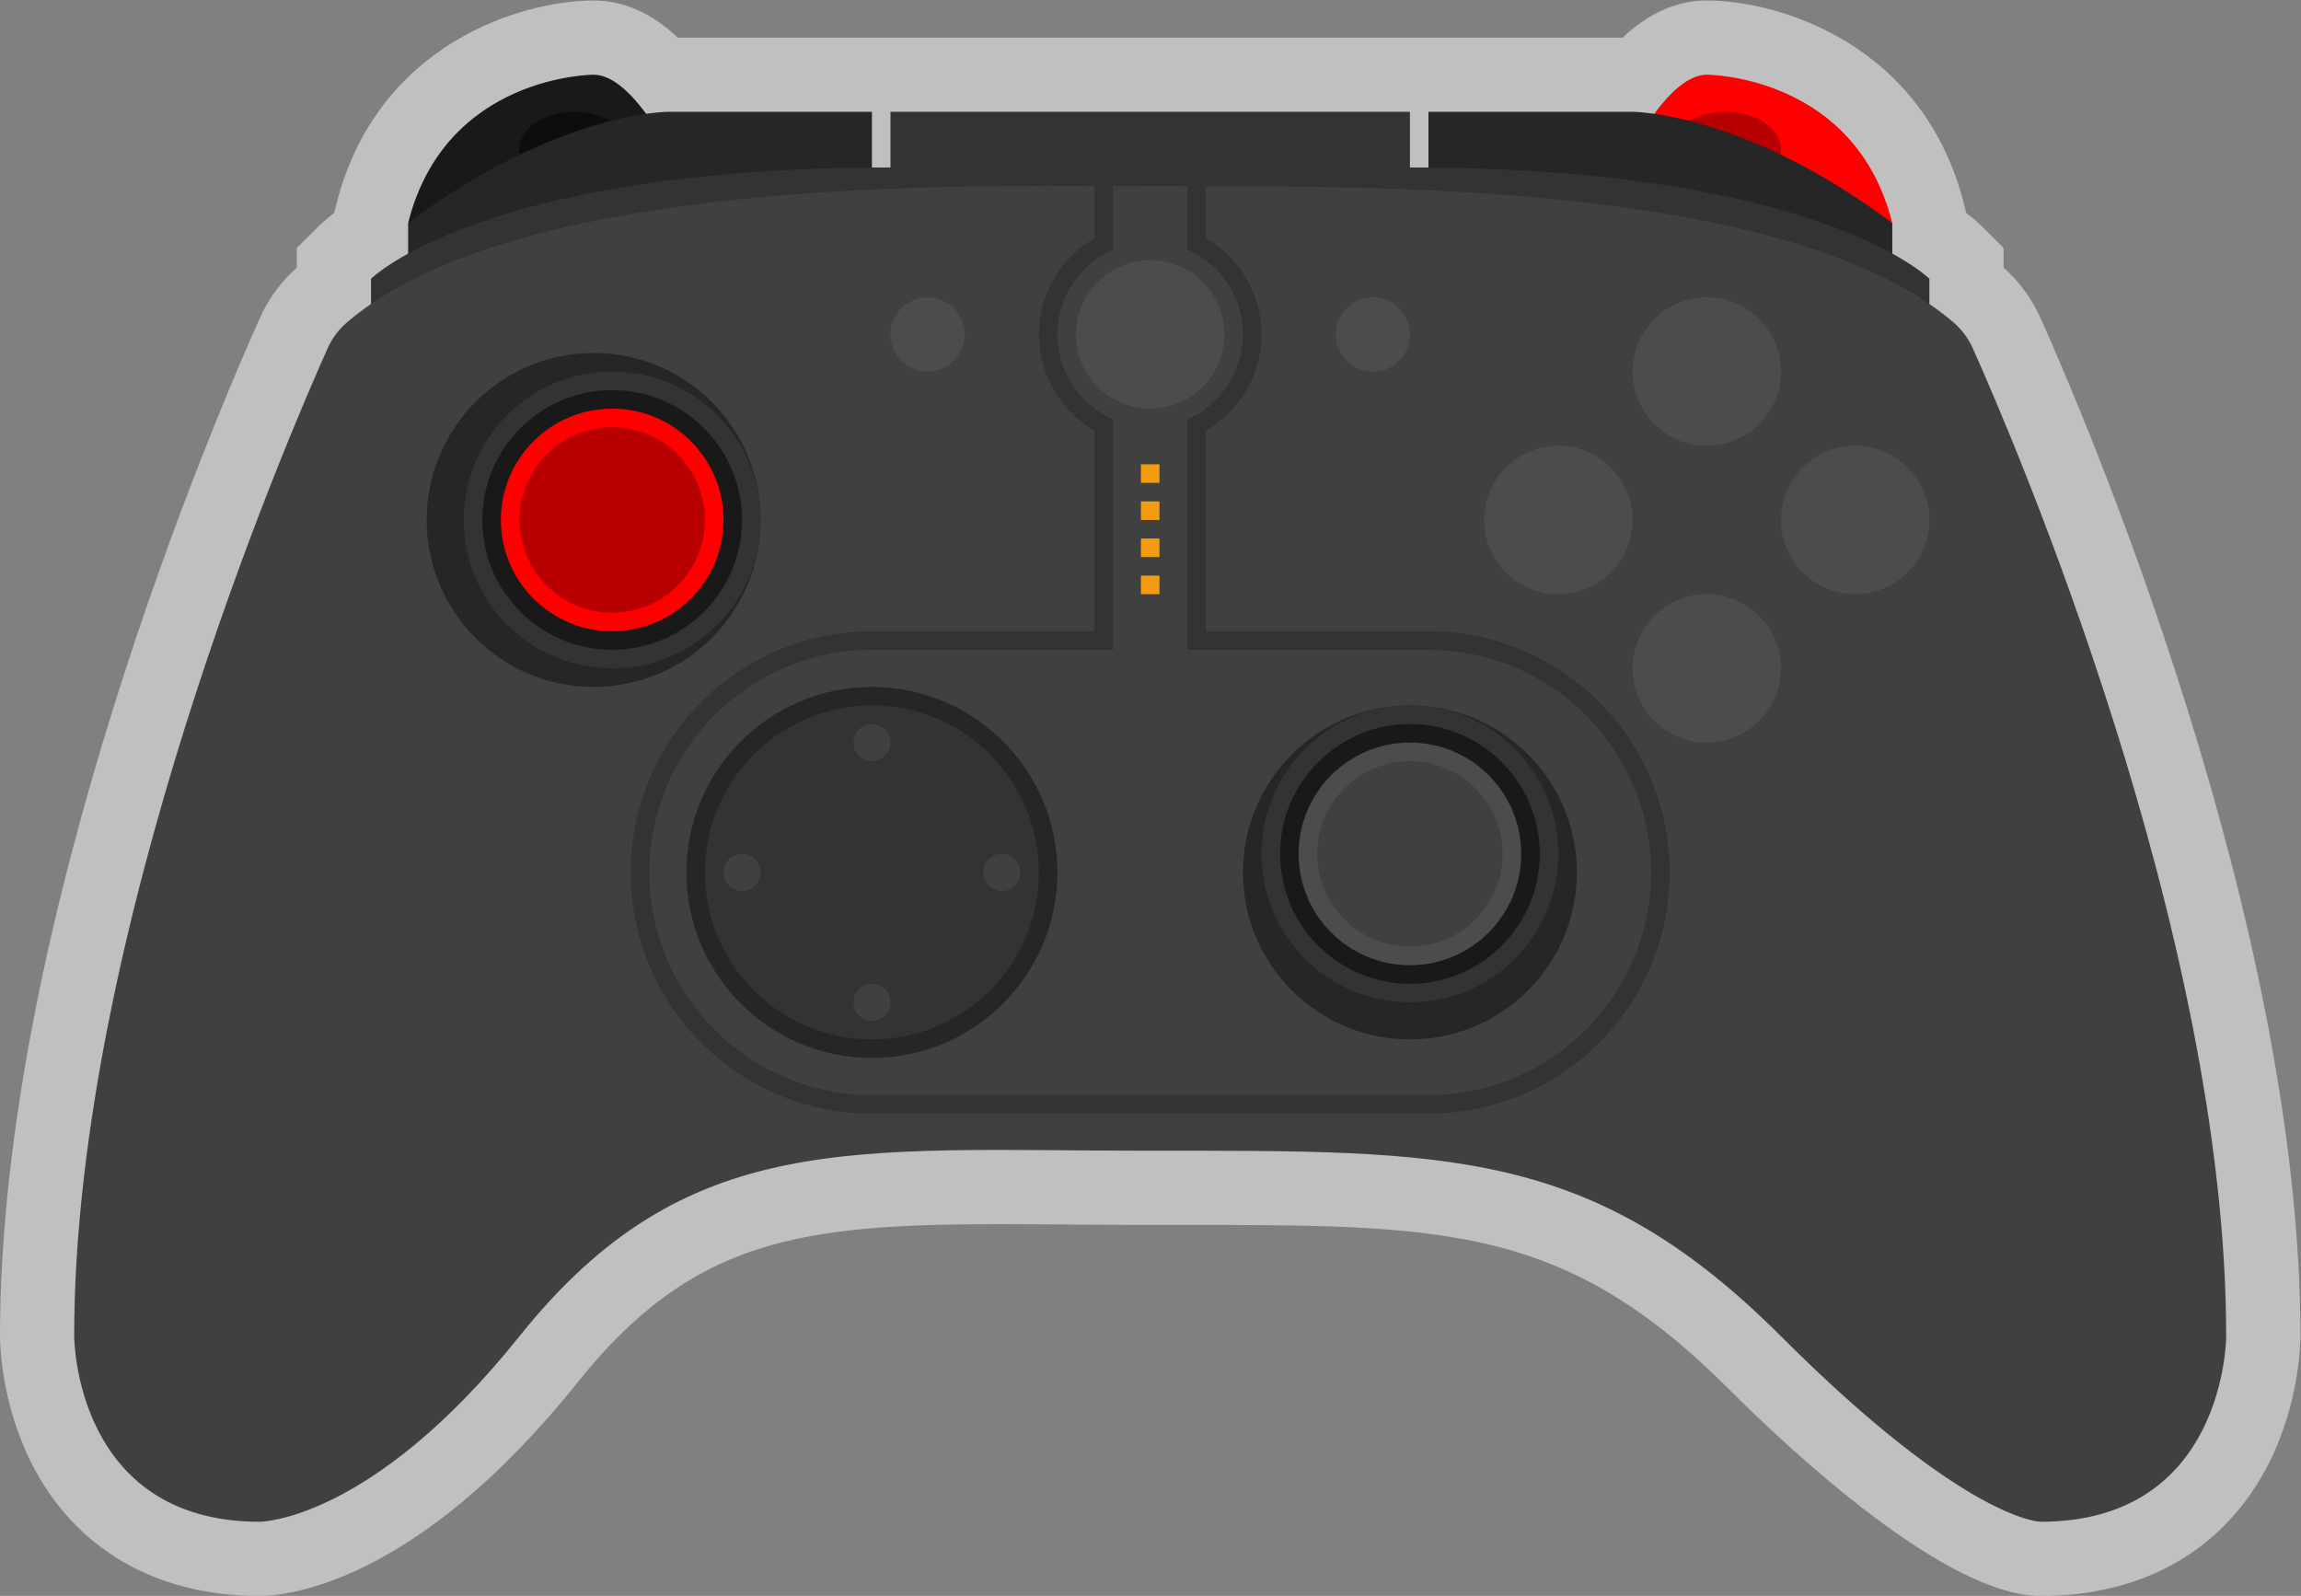 <?xml version="1.0" encoding="UTF-8" standalone="no"?>
<svg
   xmlns:dc="http://purl.org/dc/elements/1.1/"
   xmlns:cc="http://creativecommons.org/ns#"
   xmlns:rdf="http://www.w3.org/1999/02/22-rdf-syntax-ns#"
   xmlns:svg="http://www.w3.org/2000/svg"
   xmlns="http://www.w3.org/2000/svg"
   viewBox="0 0 330.666 229.333"
   height="229.333"
   width="330.666"
   xml:space="preserve"
   id="svg2"
   version="1.1"><rect x="0" y="0" width="330.666" height="229.333" fill="#808080" stroke="none"/><defs
     id="defs6"><clipPath
       id="clipPath18"
       clipPathUnits="userSpaceOnUse"><path
         id="path16"
         d="M 0,256 H 256 V 0 H 0 Z" /></clipPath><clipPath
       id="clipPath26"
       clipPathUnits="userSpaceOnUse"><path
         id="path24"
         d="M 4,216 H 252 V 44 H 4 Z" /></clipPath></defs><g
     transform="matrix(1.333,0,0,-1.333,-5.334,287.999)"
     id="g10"><g
       id="g12"><g
         clip-path="url(#clipPath18)"
         id="g14"><g
           id="g20"><g
             id="g22" /><g
             id="g34"><g
               style="opacity:0.5"
               id="g32"
               clip-path="url(#clipPath26)"><g
                 id="g30"
                 transform="translate(223.982,181.77)"><path
                   id="path28"
                   style="fill:#ffffff;fill-opacity:1;fill-rule:nonzero;stroke:none"
                   d="m 0,0 c -0.937,2.09 -2.275,3.916 -3.982,5.43 v 2.124 l -2.356,2.345 c -0.277,0.276 -0.813,0.772 -1.671,1.421 l -0.213,0.85 c -4.362,17.449 -20.066,22.059 -27.76,22.059 -3.208,0 -6.246,-1.342 -9.068,-4 h -14.932 -8 -50 -8 -20.933 c -2.822,2.658 -5.859,4 -9.067,4 -7.695,0 -23.399,-4.61 -27.762,-22.059 l -0.212,-0.85 c -0.857,-0.649 -1.394,-1.145 -1.671,-1.421 l -2.355,-2.345 V 5.43 c -1.707,-1.514 -3.046,-3.34 -3.983,-5.43 -4.679,-10.437 -28.017,-64.78 -28.017,-109.771 0,-0.705 0.093,-7.076 3.344,-13.578 4.65,-9.299 13.407,-14.422 24.656,-14.422 2.646,0 16.732,1.11 34.247,23.002 12.317,15.398 23.86,17.083 45.501,17.083 2.384,0 4.856,-0.019 7.424,-0.04 2.828,-0.022 5.751,-0.045 8.828,-0.045 h 1.795 l 1.726,0.001 c 28.265,0 41.164,0 58.821,-17.658 6.718,-6.718 23.447,-22.343 33.658,-22.343 11.249,0 20.004,5.123 24.655,14.422 3.251,6.502 3.345,12.873 3.345,13.578 C 28.018,-64.78 4.679,-10.437 0,0" /></g></g></g></g><g
           transform="translate(76,200)"
           id="g36"><path
             id="path38"
             style="fill:#191919;fill-opacity:1;fill-rule:nonzero;stroke:none"
             d="M 0,0 C 0,0 -4,8 -8,8 -8,8 -24,8 -28,-8 Z" /></g><g
           transform="translate(72,200)"
           id="g40"><path
             id="path42"
             style="fill:#0d0d0d;fill-opacity:1;fill-rule:nonzero;stroke:none"
             d="m 0,0 c 0,-2.209 -2.687,-4 -6,-4 -3.313,0 -6,1.791 -6,4 0,2.209 2.687,4 6,4 3.313,0 6,-1.791 6,-4" /></g><g
           transform="translate(98,204)"
           id="g44"><path
             id="path46"
             style="fill:#262626;fill-opacity:1;fill-rule:nonzero;stroke:none"
             d="m 0,0 h -22 c 0,0 -12,0 -28,-12 v -4 H 0 Z" /></g><g
           transform="translate(180,200)"
           id="g48"><path
             id="path50"
             style="fill:#ff0000;fill-opacity:1;fill-rule:nonzero;stroke:none"
             d="M 0,0 C 0,0 4,8 8,8 8,8 24,8 28,-8 Z" /></g><g
           transform="translate(184,200)"
           id="g52"><path
             id="path54"
             style="fill:#b80000;fill-opacity:1;fill-rule:nonzero;stroke:none"
             d="m 0,0 c 0,-2.209 2.687,-4 6,-4 3.313,0 6,1.791 6,4 C 12,2.209 9.313,4 6,4 2.687,4 0,2.209 0,0" /></g><g
           transform="translate(158,204)"
           id="g56"><path
             id="path58"
             style="fill:#262626;fill-opacity:1;fill-rule:nonzero;stroke:none"
             d="m 0,0 h 22 c 0,0 12,0 28,-12 v -4 H 0 Z" /></g><g
           transform="translate(156,198)"
           id="g60"><path
             id="path62"
             style="fill:#333333;fill-opacity:1;fill-rule:nonzero;stroke:none"
             d="M 0,0 V 6 H -56 V 0 c -44,0 -56,-12 -56,-12 v -4 H 56 v 4 C 56,-12 44,0 0,0" /></g><g
           transform="translate(216.683,178.498)"
           id="g64"><path
             id="path66"
             style="fill:#404040;fill-opacity:1;fill-rule:nonzero;stroke:none"
             d="m 0,0 c -0.485,1.084 -1.199,2.04 -2.101,2.813 -18.369,15.742 -66.582,14.52 -82.582,14.689 -2.546,0.027 -5.453,0 -8,0 -16,0 -64.213,1.053 -82.582,-14.689 -0.901,-0.773 -1.615,-1.729 -2.1,-2.813 -4.288,-9.565 -27.318,-62.967 -27.318,-106.498 0,0 0,-20 20,-20 0,0 12,0 28,20 18.019,22.523 36,20 68,20 32,0 47.604,0.396 68,-20 20,-20 28,-20 28,-20 20,0 20,20 20,20 C 27.317,-62.967 4.288,-9.565 0,0" /></g><g
           transform="translate(136,180)"
           id="g68"><path
             id="path70"
             style="fill:#4c4c4c;fill-opacity:1;fill-rule:nonzero;stroke:none"
             d="m 0,0 c 0,-4.418 -3.582,-8 -8,-8 -4.418,0 -8,3.582 -8,8 0,4.418 3.582,8 8,8 4.418,0 8,-3.582 8,-8" /></g><path
           id="path72"
           style="fill:#f39b11;fill-opacity:1;fill-rule:nonzero;stroke:none"
           d="m 129,164 h -2 v 2 h 2 z" /><path
           id="path74"
           style="fill:#f39b11;fill-opacity:1;fill-rule:nonzero;stroke:none"
           d="m 129,160 h -2 v 2 h 2 z" /><path
           id="path76"
           style="fill:#f39b11;fill-opacity:1;fill-rule:nonzero;stroke:none"
           d="m 129,156 h -2 v 2 h 2 z" /><path
           id="path78"
           style="fill:#f39b11;fill-opacity:1;fill-rule:nonzero;stroke:none"
           d="m 129,152 h -2 v 2 h 2 z" /><g
           transform="translate(196,176)"
           id="g80"><path
             id="path82"
             style="fill:#4c4c4c;fill-opacity:1;fill-rule:nonzero;stroke:none"
             d="m 0,0 c 0,-4.418 -3.582,-8 -8,-8 -4.418,0 -8,3.582 -8,8 0,4.418 3.582,8 8,8 4.418,0 8,-3.582 8,-8" /></g><g
           transform="translate(196,144)"
           id="g84"><path
             id="path86"
             style="fill:#4c4c4c;fill-opacity:1;fill-rule:nonzero;stroke:none"
             d="m 0,0 c 0,-4.418 -3.582,-8 -8,-8 -4.418,0 -8,3.582 -8,8 0,4.418 3.582,8 8,8 4.418,0 8,-3.582 8,-8" /></g><g
           transform="translate(180,160)"
           id="g88"><path
             id="path90"
             style="fill:#4c4c4c;fill-opacity:1;fill-rule:nonzero;stroke:none"
             d="m 0,0 c 0,-4.418 -3.582,-8 -8,-8 -4.418,0 -8,3.582 -8,8 0,4.418 3.582,8 8,8 4.418,0 8,-3.582 8,-8" /></g><g
           transform="translate(212,160)"
           id="g92"><path
             id="path94"
             style="fill:#4c4c4c;fill-opacity:1;fill-rule:nonzero;stroke:none"
             d="m 0,0 c 0,-4.418 -3.582,-8 -8,-8 -4.418,0 -8,3.582 -8,8 0,4.418 3.582,8 8,8 4.418,0 8,-3.582 8,-8" /></g><g
           transform="translate(86,160)"
           id="g96"><path
             id="path98"
             style="fill:#262626;fill-opacity:1;fill-rule:nonzero;stroke:none"
             d="m 0,0 c 0,-9.941 -8.059,-18 -18,-18 -9.941,0 -18,8.059 -18,18 0,9.941 8.059,18 18,18 C -8.059,18 0,9.941 0,0" /></g><g
           transform="translate(174,122)"
           id="g100"><path
             id="path102"
             style="fill:#262626;fill-opacity:1;fill-rule:nonzero;stroke:none"
             d="m 0,0 c 0,-9.941 -8.059,-18 -18,-18 -9.941,0 -18,8.059 -18,18 0,9.941 8.059,18 18,18 C -8.059,18 0,9.941 0,0" /></g><g
           transform="translate(86,160)"
           id="g104"><path
             id="path106"
             style="fill:#333333;fill-opacity:1;fill-rule:nonzero;stroke:none"
             d="m 0,0 c 0,-8.836 -7.164,-16 -16,-16 -8.836,0 -16,7.164 -16,16 0,8.836 7.164,16 16,16 C -7.164,16 0,8.836 0,0" /></g><g
           transform="translate(70,174)"
           id="g108"><path
             id="path110"
             style="fill:#191919;fill-opacity:1;fill-rule:nonzero;stroke:none"
             d="m 0,0 c -7.72,0 -14,-6.28 -14,-14 0,-7.72 6.28,-14 14,-14 7.72,0 14,6.28 14,14 C 14,-6.28 7.72,0 0,0" /></g><g
           transform="translate(70,172)"
           id="g112"><path
             id="path114"
             style="fill:#ff0000;fill-opacity:1;fill-rule:nonzero;stroke:none"
             d="m 0,0 c -6.627,0 -12,-5.373 -12,-12 0,-6.627 5.373,-12 12,-12 6.627,0 12,5.373 12,12 C 12,-5.373 6.627,0 0,0" /></g><g
           transform="translate(70,170)"
           id="g116"><path
             id="path118"
             style="fill:#b80000;fill-opacity:1;fill-rule:nonzero;stroke:none"
             d="m 0,0 c 5.514,0 10,-4.486 10,-10 0,-5.514 -4.486,-10 -10,-10 -5.514,0 -10,4.486 -10,10 0,5.514 4.486,10 10,10" /></g><g
           transform="translate(172,124)"
           id="g120"><path
             id="path122"
             style="fill:#333333;fill-opacity:1;fill-rule:nonzero;stroke:none"
             d="m 0,0 c 0,-8.837 -7.163,-16 -16,-16 -8.837,0 -16,7.163 -16,16 0,8.836 7.163,16 16,16 C -7.163,16 0,8.836 0,0" /></g><g
           transform="translate(156,138)"
           id="g124"><path
             id="path126"
             style="fill:#191919;fill-opacity:1;fill-rule:nonzero;stroke:none"
             d="m 0,0 c -7.72,0 -14,-6.28 -14,-14 0,-7.72 6.28,-14 14,-14 7.72,0 14,6.28 14,14 C 14,-6.28 7.72,0 0,0" /></g><g
           transform="translate(156,136)"
           id="g128"><path
             id="path130"
             style="fill:#4c4c4c;fill-opacity:1;fill-rule:nonzero;stroke:none"
             d="m 0,0 c -6.627,0 -12,-5.373 -12,-12 0,-6.627 5.373,-12 12,-12 6.627,0 12,5.373 12,12 C 12,-5.373 6.627,0 0,0" /></g><g
           transform="translate(156,134)"
           id="g132"><path
             id="path134"
             style="fill:#404040;fill-opacity:1;fill-rule:nonzero;stroke:none"
             d="m 0,0 c 5.514,0 10,-4.486 10,-10 0,-5.514 -4.486,-10 -10,-10 -5.514,0 -10,4.486 -10,10 0,5.514 4.486,10 10,10" /></g><g
           transform="translate(108,180)"
           id="g136"><path
             id="path138"
             style="fill:#4c4c4c;fill-opacity:1;fill-rule:nonzero;stroke:none"
             d="m 0,0 c 0,-2.209 -1.791,-4 -4,-4 -2.209,0 -4,1.791 -4,4 0,2.209 1.791,4 4,4 2.209,0 4,-1.791 4,-4" /></g><g
           transform="translate(156,180)"
           id="g140"><path
             id="path142"
             style="fill:#4c4c4c;fill-opacity:1;fill-rule:nonzero;stroke:none"
             d="m 0,0 c 0,-2.209 -1.791,-4 -4,-4 -2.209,0 -4,1.791 -4,4 0,2.209 1.791,4 4,4 2.209,0 4,-1.791 4,-4" /></g><g
           transform="translate(98,142)"
           id="g144"><path
             id="path146"
             style="fill:#262626;fill-opacity:1;fill-rule:nonzero;stroke:none"
             d="m 0,0 c -11.028,0 -20,-8.972 -20,-20 0,-11.028 8.972,-20 20,-20 11.028,0 20,8.972 20,20 C 20,-8.972 11.028,0 0,0" /></g><g
           transform="translate(116,122)"
           id="g148"><path
             id="path150"
             style="fill:#333333;fill-opacity:1;fill-rule:nonzero;stroke:none"
             d="m 0,0 c 0,-9.941 -8.059,-18 -18,-18 -9.941,0 -18,8.059 -18,18 0,9.941 8.059,18 18,18 C -8.059,18 0,9.941 0,0" /></g><g
           transform="translate(86,122)"
           id="g152"><path
             id="path154"
             style="fill:#404040;fill-opacity:1;fill-rule:nonzero;stroke:none"
             d="m 0,0 c 0,-1.104 -0.896,-2 -2,-2 -1.104,0 -2,0.896 -2,2 0,1.104 0.896,2 2,2 1.104,0 2,-0.896 2,-2" /></g><g
           transform="translate(114,122)"
           id="g156"><path
             id="path158"
             style="fill:#404040;fill-opacity:1;fill-rule:nonzero;stroke:none"
             d="m 0,0 c 0,-1.104 -0.896,-2 -2,-2 -1.104,0 -2,0.896 -2,2 0,1.104 0.896,2 2,2 1.104,0 2,-0.896 2,-2" /></g><g
           transform="translate(98,134)"
           id="g160"><path
             id="path162"
             style="fill:#404040;fill-opacity:1;fill-rule:nonzero;stroke:none"
             d="M 0,0 C -1.104,0 -2,0.896 -2,2 -2,3.104 -1.104,4 0,4 1.104,4 2,3.104 2,2 2,0.896 1.104,0 0,0" /></g><g
           transform="translate(98,106)"
           id="g164"><path
             id="path166"
             style="fill:#404040;fill-opacity:1;fill-rule:nonzero;stroke:none"
             d="M 0,0 C -1.104,0 -2,0.896 -2,2 -2,3.104 -1.104,4 0,4 1.104,4 2,3.104 2,2 2,0.896 1.104,0 0,0" /></g><g
           transform="translate(158,148)"
           id="g168"><path
             id="path170"
             style="fill:#333333;fill-opacity:1;fill-rule:nonzero;stroke:none"
             d="m 0,0 h -24 v 21.63 c 3.582,2.074 6,5.932 6,10.37 0,4.438 -2.418,8.296 -6,10.37 V 48 h -2 V 43.303 42 41.159 c 3.527,-1.546 6,-5.067 6,-9.159 0,-4.092 -2.473,-7.613 -6,-9.159 V 22 20.697 0 -2 h 2 24 C 13.233,-2 24,-12.767 24,-26 24,-39.233 13.233,-50 0,-50 h -60 c -13.233,0 -24,10.767 -24,24 0,13.233 10.767,24 24,24 h 24 2 V 0 20.697 22 22.841 c -3.527,1.546 -6,5.067 -6,9.159 0,4.092 2.473,7.613 6,9.159 V 42 43.303 48 h -2 v -5.63 c -3.583,-2.074 -6,-5.932 -6,-10.37 0,-4.438 2.417,-8.296 6,-10.37 V 0 h -24 c -14.359,0 -26,-11.641 -26,-26 0,-14.359 11.641,-26 26,-26 H 0 c 14.359,0 26,11.641 26,26 C 26,-11.641 14.359,0 0,0" /></g></g></g></g></svg>